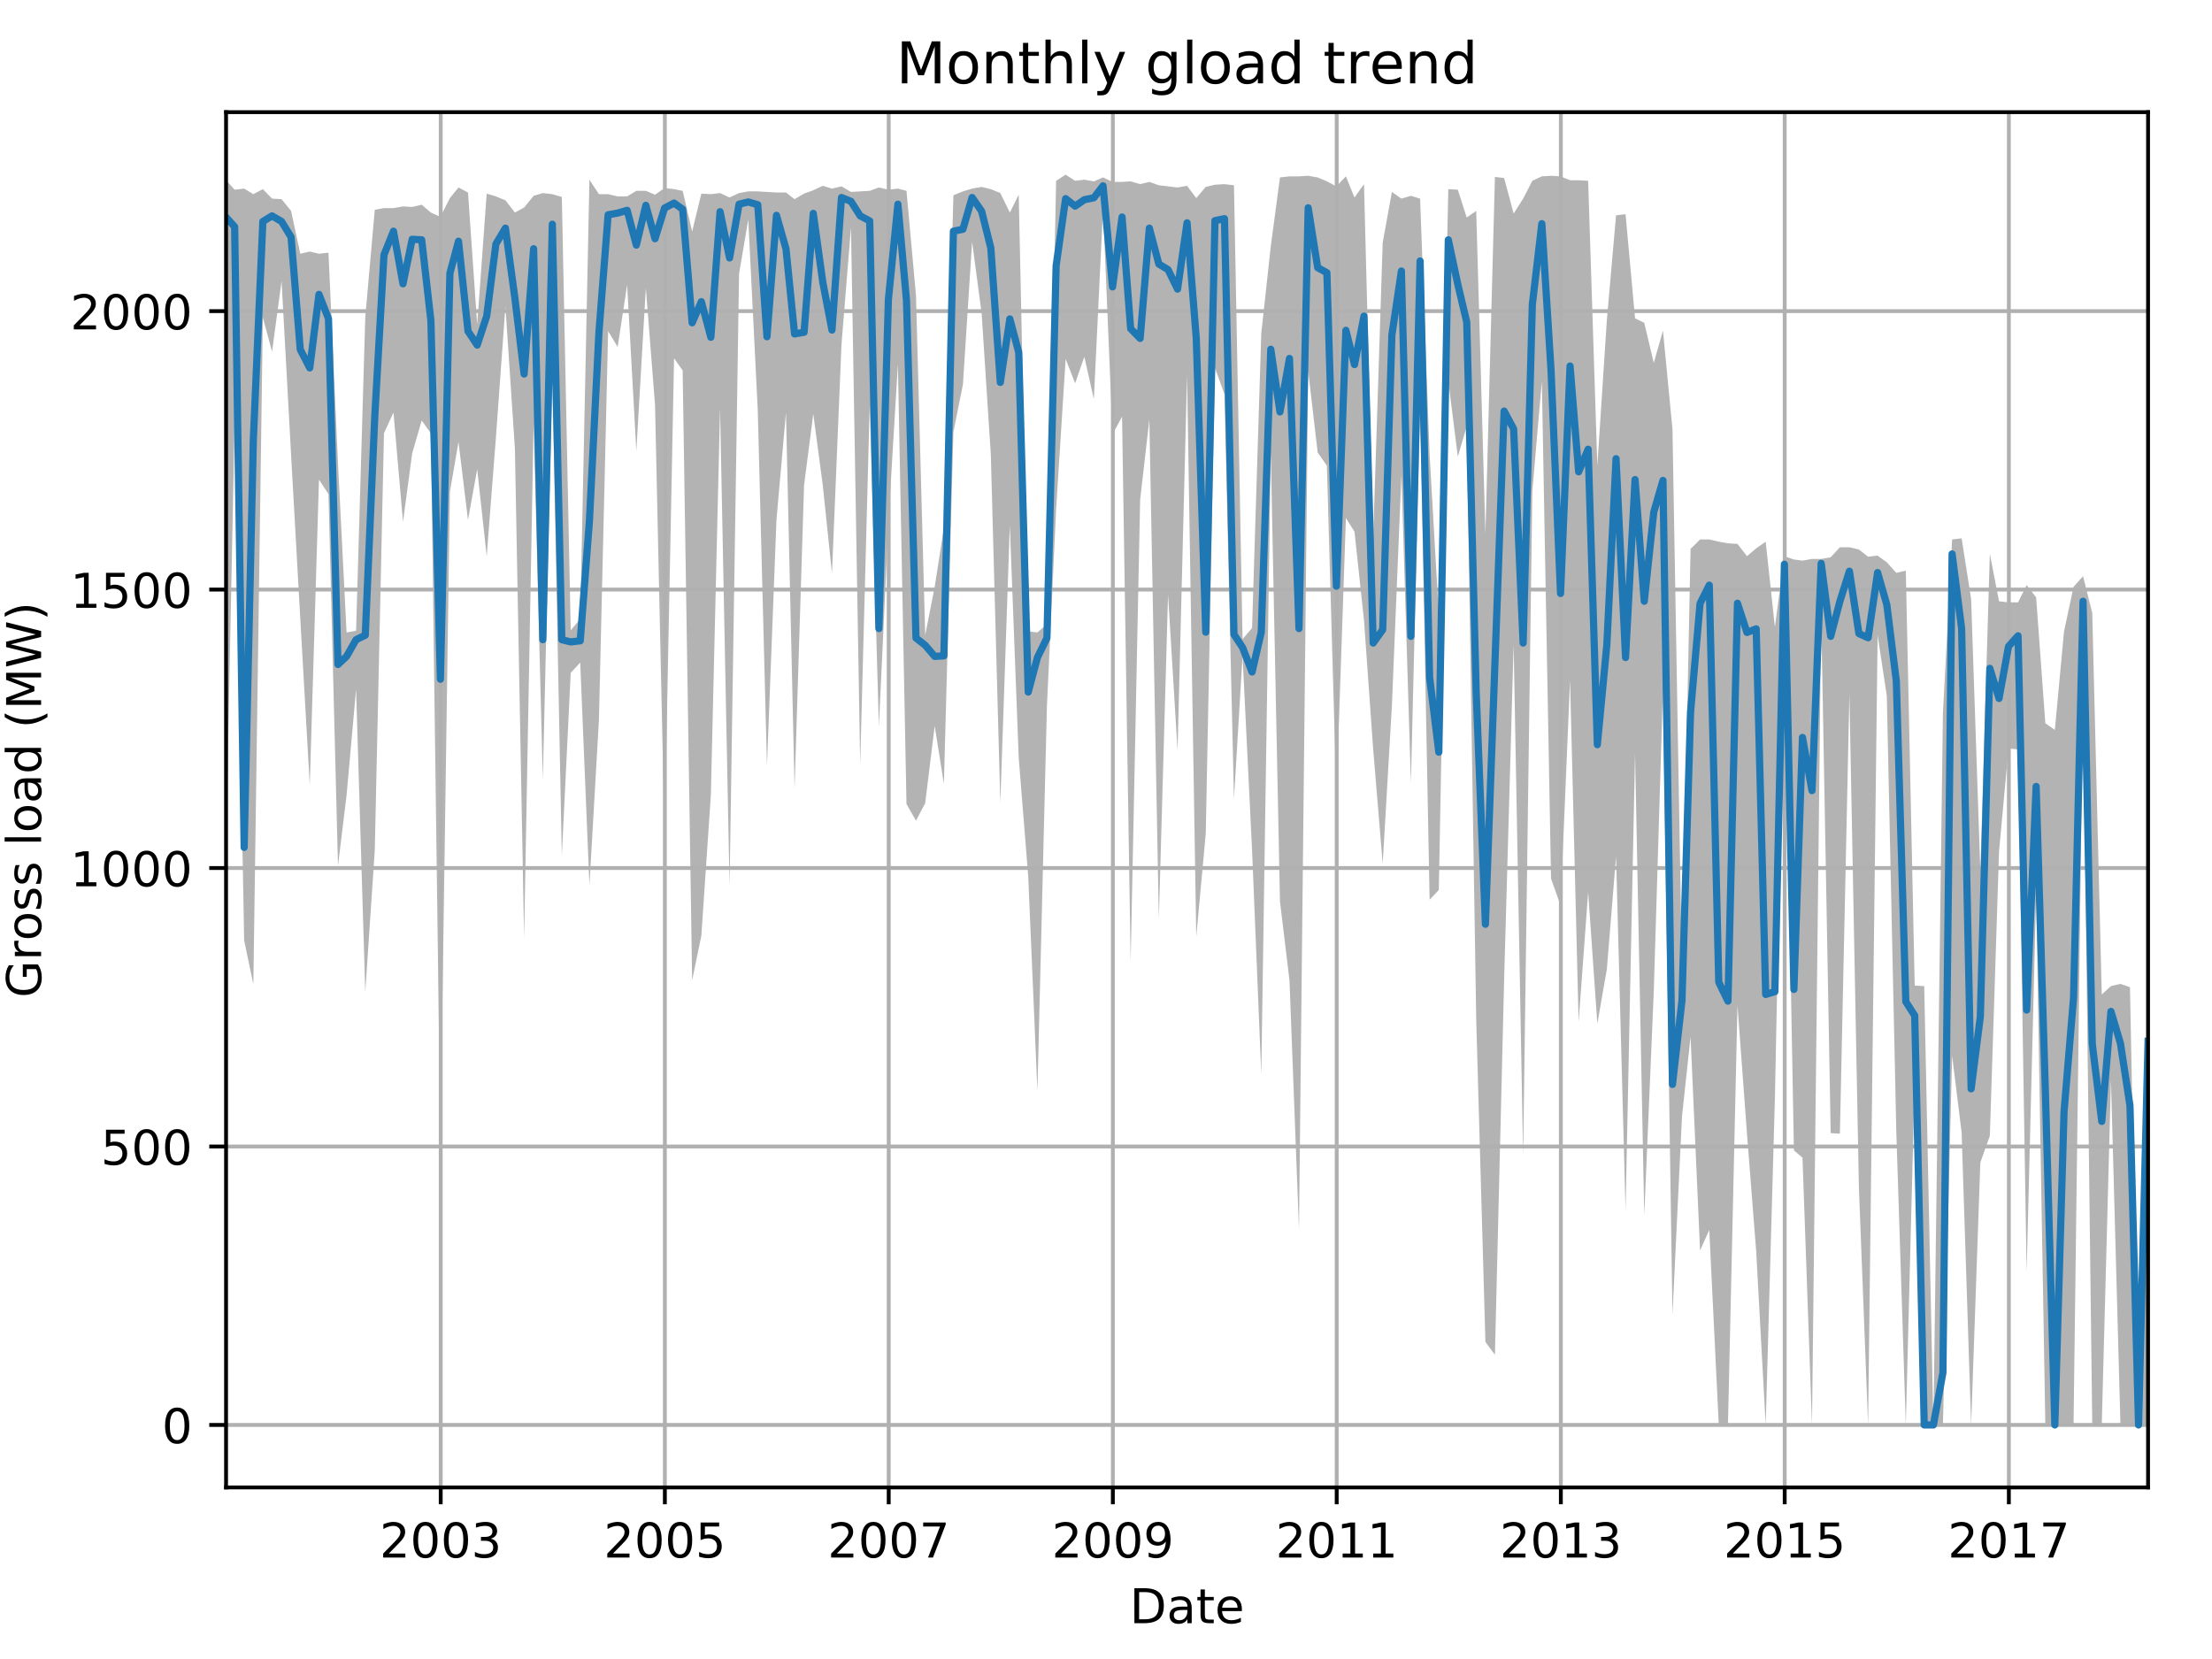 <?xml version="1.0" encoding="utf-8" standalone="no"?>
<!DOCTYPE svg PUBLIC "-//W3C//DTD SVG 1.1//EN"
  "http://www.w3.org/Graphics/SVG/1.1/DTD/svg11.dtd">
<!-- Created with matplotlib (http://matplotlib.org/) -->
<svg height="345.6pt" version="1.1" viewBox="0 0 460.8 345.6" width="460.8pt" xmlns="http://www.w3.org/2000/svg" xmlns:xlink="http://www.w3.org/1999/xlink">
 <defs>
  <style type="text/css">
*{stroke-linecap:butt;stroke-linejoin:round;}
  </style>
 </defs>
 <g id="figure_1">
  <g id="patch_1">
   <path d="M 0 345.6 
L 460.8 345.6 
L 460.8 0 
L 0 0 
z
" style="fill:none;"/>
  </g>
  <g id="axes_1">
   <g id="patch_2">
    <path d="M 47.092 309.863 
L 447.48 309.863 
L 447.48 23.365 
L 47.092 23.365 
z
" style="fill:none;"/>
   </g>
   <g id="PolyCollection_1">
    <path clip-path="url(#p04264930bd)" d="M 47.092 37.548 
L 47.092 176.302 
L 48.881 87.434 
L 50.861 195.908 
L 52.777 205.044 
L 54.758 66.145 
L 56.674 73.251 
L 58.654 58.532 
L 60.634 94.671 
L 62.551 128.808 
L 64.531 163.525 
L 66.447 99.92 
L 68.428 102.922 
L 70.408 180.362 
L 72.196 165.672 
L 74.177 143.571 
L 76.093 206.639 
L 78.073 177.114 
L 79.989 90.248 
L 81.97 85.926 
L 83.95 108.723 
L 85.866 94.439 
L 87.846 87.594 
L 89.763 90.277 
L 91.743 237.818 
L 93.723 102.429 
L 95.512 92.06 
L 97.492 108.317 
L 99.408 97.731 
L 101.389 115.843 
L 103.305 91.161 
L 105.285 63.84 
L 107.265 93.467 
L 109.182 195.386 
L 111.162 88.101 
L 113.078 162.38 
L 115.059 78.429 
L 117.039 178.274 
L 118.891 140.163 
L 120.871 138.017 
L 122.788 184.423 
L 124.768 149.966 
L 126.684 68.973 
L 128.665 72.28 
L 130.645 59.344 
L 132.561 93.96 
L 134.541 59.953 
L 136.458 84.403 
L 138.438 174.344 
L 140.418 74.629 
L 142.207 77.167 
L 144.187 204.203 
L 146.103 194.922 
L 148.083 165.628 
L 150 84.998 
L 151.98 184.655 
L 153.96 57.024 
L 155.877 45.727 
L 157.857 85.462 
L 159.773 159.479 
L 161.753 108.244 
L 163.734 85.926 
L 165.522 164.236 
L 167.502 101.066 
L 169.419 86.216 
L 171.399 101.066 
L 173.315 119.44 
L 175.296 71.772 
L 177.276 47.351 
L 179.192 159.247 
L 181.172 84.476 
L 183.089 151.358 
L 185.069 108.882 
L 187.049 75.818 
L 188.838 167.484 
L 190.818 170.965 
L 192.734 167.31 
L 194.714 151.228 
L 196.631 163.293 
L 198.611 89.972 
L 200.591 80.125 
L 202.508 50.367 
L 204.488 65.217 
L 206.404 94.627 
L 208.384 167.252 
L 210.365 109.419 
L 212.217 157.855 
L 214.197 182.537 
L 216.114 227.246 
L 218.094 147.095 
L 220.01 106.04 
L 221.99 74.789 
L 223.971 79.835 
L 225.887 74.325 
L 227.867 83.142 
L 229.784 43.494 
L 231.764 90.48 
L 233.744 86.796 
L 235.533 200.375 
L 237.513 104.082 
L 239.429 87.42 
L 241.409 191.441 
L 243.326 123.863 
L 245.306 156.347 
L 247.286 78.095 
L 249.202 195.125 
L 251.183 173.633 
L 253.099 76.63 
L 255.079 82.141 
L 257.059 166.44 
L 258.848 136.624 
L 260.828 177.099 
L 262.745 223.795 
L 264.725 94.207 
L 266.641 187.787 
L 268.621 204.189 
L 270.602 256.12 
L 272.518 77.312 
L 274.498 94.265 
L 276.415 97.005 
L 278.395 165.86 
L 280.375 107.925 
L 282.164 110.753 
L 284.144 129.2 
L 286.06 156.1 
L 288.04 179.898 
L 289.957 147.022 
L 291.937 98.963 
L 293.917 163.076 
L 295.833 84.476 
L 297.814 187.424 
L 299.73 185.409 
L 301.71 79.371 
L 303.69 95.135 
L 305.543 88.826 
L 307.523 212.382 
L 309.439 279.555 
L 311.42 282.223 
L 313.336 204.145 
L 315.316 134.203 
L 317.296 240.849 
L 319.213 102.27 
L 321.193 79.4 
L 323.109 183.03 
L 325.09 188.599 
L 327.07 141.715 
L 328.858 212.875 
L 330.839 185.815 
L 332.755 213.252 
L 334.735 201.912 
L 336.652 178.39 
L 338.632 252.175 
L 340.612 156.985 
L 342.528 253.219 
L 344.509 206.581 
L 346.425 143.585 
L 348.405 273.87 
L 350.385 232.627 
L 352.174 215.979 
L 354.154 260.499 
L 356.07 256.236 
L 358.051 296.841 
L 359.967 296.841 
L 361.947 209.409 
L 363.927 236.165 
L 365.844 260.644 
L 367.824 296.841 
L 369.74 228.972 
L 371.721 131.375 
L 373.701 239.646 
L 375.489 241.154 
L 377.47 296.841 
L 379.386 128.112 
L 381.366 236.049 
L 383.283 236.165 
L 385.263 144.571 
L 387.243 247.419 
L 389.159 296.841 
L 391.14 132.332 
L 393.056 144.963 
L 395.036 235.817 
L 397.016 296.841 
L 398.869 225.144 
L 400.849 296.841 
L 402.765 296.841 
L 404.746 296.841 
L 406.662 219.923 
L 408.642 235.933 
L 410.622 296.841 
L 412.539 242.169 
L 414.519 236.629 
L 416.435 177.389 
L 418.415 155.926 
L 420.396 156.115 
L 422.184 264.937 
L 424.165 186.279 
L 426.081 296.841 
L 428.061 296.841 
L 429.977 296.841 
L 431.958 296.841 
L 433.938 142.962 
L 435.854 296.841 
L 437.834 296.841 
L 439.751 225.013 
L 441.731 296.841 
L 443.711 296.841 
L 445.5 296.841 
L 447.48 296.841 
L 447.48 205.189 
L 447.48 205.189 
L 445.5 296.841 
L 443.711 205.653 
L 441.731 204.957 
L 439.751 205.421 
L 437.834 207.161 
L 435.854 127.691 
L 433.938 120.034 
L 431.958 122.239 
L 429.977 131.52 
L 428.061 152.054 
L 426.081 150.662 
L 424.165 124.443 
L 422.184 121.891 
L 420.396 125.487 
L 418.415 125.487 
L 416.435 125.255 
L 414.519 115.394 
L 412.539 181.435 
L 410.622 124.791 
L 408.642 112.145 
L 406.662 112.377 
L 404.746 148.632 
L 402.765 296.841 
L 400.849 205.421 
L 398.869 205.305 
L 397.016 118.874 
L 395.036 119.338 
L 393.056 117.134 
L 391.14 115.742 
L 389.159 115.974 
L 387.243 114.466 
L 385.263 114.002 
L 383.283 114.002 
L 381.366 116.09 
L 379.386 116.438 
L 377.47 116.438 
L 375.489 116.786 
L 373.701 116.554 
L 371.721 115.858 
L 369.74 130.621 
L 367.824 112.841 
L 365.844 114.234 
L 363.927 115.858 
L 361.947 113.305 
L 359.967 113.189 
L 358.051 112.841 
L 356.07 112.377 
L 354.154 112.377 
L 352.174 114.35 
L 350.385 202.173 
L 348.405 89.406 
L 346.425 68.872 
L 344.509 75.601 
L 342.528 67.248 
L 340.612 66.32 
L 338.632 44.625 
L 336.652 44.857 
L 334.735 66.697 
L 332.755 97.005 
L 330.839 37.664 
L 328.858 37.548 
L 327.07 37.548 
L 325.09 36.736 
L 323.109 36.62 
L 321.193 36.736 
L 319.213 37.664 
L 317.296 41.376 
L 315.316 44.494 
L 313.336 37.084 
L 311.42 36.852 
L 309.439 111.217 
L 307.523 43.929 
L 305.543 45.321 
L 303.69 39.52 
L 301.71 39.404 
L 299.73 127.981 
L 297.814 94.758 
L 295.833 41.376 
L 293.917 40.796 
L 291.937 41.376 
L 289.957 39.984 
L 288.04 50.556 
L 286.06 111.812 
L 284.144 38.36 
L 282.164 41.144 
L 280.375 36.736 
L 278.395 38.824 
L 276.415 37.78 
L 274.498 36.968 
L 272.518 36.62 
L 270.602 36.736 
L 268.621 36.736 
L 266.641 36.968 
L 264.725 51.31 
L 262.745 69.452 
L 260.828 130.824 
L 258.848 133.144 
L 257.059 38.592 
L 255.079 38.36 
L 253.099 38.476 
L 251.183 38.94 
L 249.202 41.26 
L 247.286 38.708 
L 245.306 39.056 
L 243.326 38.824 
L 241.409 38.592 
L 239.429 37.896 
L 237.513 38.36 
L 235.533 37.78 
L 233.744 37.896 
L 231.764 37.896 
L 229.784 36.968 
L 227.867 37.78 
L 225.887 37.432 
L 223.971 37.664 
L 221.99 36.388 
L 220.01 37.664 
L 218.094 130.012 
L 216.114 131.752 
L 214.197 131.52 
L 212.217 40.564 
L 210.365 44.277 
L 208.384 40.216 
L 206.404 39.404 
L 204.488 38.94 
L 202.508 39.288 
L 200.591 39.868 
L 198.611 40.68 
L 196.631 109.956 
L 194.714 122.253 
L 192.734 132.332 
L 190.818 61.563 
L 188.838 39.752 
L 187.049 39.288 
L 185.069 39.52 
L 183.089 39.056 
L 181.172 39.752 
L 179.192 39.868 
L 177.276 39.984 
L 175.296 38.824 
L 173.315 39.288 
L 171.399 38.708 
L 169.419 39.636 
L 167.502 40.332 
L 165.522 41.492 
L 163.734 40.1 
L 161.753 40.1 
L 159.773 39.984 
L 157.857 39.868 
L 155.877 39.868 
L 153.96 40.216 
L 151.98 41.144 
L 150 40.216 
L 148.083 40.448 
L 146.103 40.332 
L 144.187 48.221 
L 142.207 39.752 
L 140.418 39.404 
L 138.438 39.172 
L 136.458 40.564 
L 134.541 39.752 
L 132.561 39.752 
L 130.645 40.912 
L 128.665 40.912 
L 126.684 40.448 
L 124.768 40.448 
L 122.788 37.432 
L 120.871 128.967 
L 118.891 131.288 
L 117.039 41.028 
L 115.059 40.448 
L 113.078 40.216 
L 111.162 40.796 
L 109.182 43.233 
L 107.265 44.277 
L 105.285 41.724 
L 103.305 40.912 
L 101.389 40.332 
L 99.408 67.596 
L 97.492 40.1 
L 95.512 39.056 
L 93.723 41.26 
L 91.743 45.176 
L 89.763 44.277 
L 87.846 42.653 
L 85.866 43.117 
L 83.95 43.001 
L 81.97 43.349 
L 79.989 43.349 
L 78.073 43.697 
L 76.093 66.087 
L 74.177 131.404 
L 72.196 131.752 
L 70.408 96.483 
L 68.428 52.63 
L 66.447 52.862 
L 64.531 52.398 
L 62.551 52.862 
L 60.634 43.929 
L 58.654 41.492 
L 56.674 41.376 
L 54.758 39.404 
L 52.777 40.448 
L 50.861 39.288 
L 48.881 39.52 
L 47.092 37.548 
z
" style="fill:#808080;fill-opacity:0.6;"/>
   </g>
   <g id="matplotlib.axis_1">
    <g id="xtick_1">
     <g id="line2d_1">
      <path clip-path="url(#p04264930bd)" d="M 91.807 309.863 
L 91.807 23.365 
" style="fill:none;stroke:#b0b0b0;stroke-linecap:square;stroke-width:0.8;"/>
     </g>
     <g id="line2d_2">
      <defs>
       <path d="M 0 0 
L 0 3.5 
" id="m794b30621d" style="stroke:#000000;stroke-width:0.8;"/>
      </defs>
      <g>
       <use style="stroke:#000000;stroke-width:0.8;" x="91.807" xlink:href="#m794b30621d" y="309.863"/>
      </g>
     </g>
     <g id="text_1">
      <!-- 2003 -->
      <defs>
       <path d="M 19.188 8.297 
L 53.609 8.297 
L 53.609 0 
L 7.328 0 
L 7.328 8.297 
Q 12.938 14.109 22.625 23.891 
Q 32.328 33.688 34.812 36.531 
Q 39.547 41.844 41.422 45.531 
Q 43.312 49.219 43.312 52.781 
Q 43.312 58.594 39.234 62.25 
Q 35.156 65.922 28.609 65.922 
Q 23.969 65.922 18.812 64.312 
Q 13.672 62.703 7.812 59.422 
L 7.812 69.391 
Q 13.766 71.781 18.938 73 
Q 24.125 74.219 28.422 74.219 
Q 39.75 74.219 46.484 68.547 
Q 53.219 62.891 53.219 53.422 
Q 53.219 48.922 51.531 44.891 
Q 49.859 40.875 45.406 35.406 
Q 44.188 33.984 37.641 27.219 
Q 31.109 20.453 19.188 8.297 
z
" id="DejaVuSans-32"/>
       <path d="M 31.781 66.406 
Q 24.172 66.406 20.328 58.906 
Q 16.5 51.422 16.5 36.375 
Q 16.5 21.391 20.328 13.891 
Q 24.172 6.391 31.781 6.391 
Q 39.453 6.391 43.281 13.891 
Q 47.125 21.391 47.125 36.375 
Q 47.125 51.422 43.281 58.906 
Q 39.453 66.406 31.781 66.406 
z
M 31.781 74.219 
Q 44.047 74.219 50.516 64.516 
Q 56.984 54.828 56.984 36.375 
Q 56.984 17.969 50.516 8.266 
Q 44.047 -1.422 31.781 -1.422 
Q 19.531 -1.422 13.062 8.266 
Q 6.594 17.969 6.594 36.375 
Q 6.594 54.828 13.062 64.516 
Q 19.531 74.219 31.781 74.219 
z
" id="DejaVuSans-30"/>
       <path d="M 40.578 39.312 
Q 47.656 37.797 51.625 33 
Q 55.609 28.219 55.609 21.188 
Q 55.609 10.406 48.188 4.484 
Q 40.766 -1.422 27.094 -1.422 
Q 22.516 -1.422 17.656 -0.516 
Q 12.797 0.391 7.625 2.203 
L 7.625 11.719 
Q 11.719 9.328 16.594 8.109 
Q 21.484 6.891 26.812 6.891 
Q 36.078 6.891 40.938 10.547 
Q 45.797 14.203 45.797 21.188 
Q 45.797 27.641 41.281 31.266 
Q 36.766 34.906 28.719 34.906 
L 20.219 34.906 
L 20.219 43.016 
L 29.109 43.016 
Q 36.375 43.016 40.234 45.922 
Q 44.094 48.828 44.094 54.297 
Q 44.094 59.906 40.109 62.906 
Q 36.141 65.922 28.719 65.922 
Q 24.656 65.922 20.016 65.031 
Q 15.375 64.156 9.812 62.312 
L 9.812 71.094 
Q 15.438 72.656 20.344 73.438 
Q 25.25 74.219 29.594 74.219 
Q 40.828 74.219 47.359 69.109 
Q 53.906 64.016 53.906 55.328 
Q 53.906 49.266 50.438 45.094 
Q 46.969 40.922 40.578 39.312 
z
" id="DejaVuSans-33"/>
      </defs>
      <g transform="translate(79.082 324.462)scale(0.1 -0.1)">
       <use xlink:href="#DejaVuSans-32"/>
       <use x="63.623" xlink:href="#DejaVuSans-30"/>
       <use x="127.246" xlink:href="#DejaVuSans-30"/>
       <use x="190.869" xlink:href="#DejaVuSans-33"/>
      </g>
     </g>
    </g>
    <g id="xtick_2">
     <g id="line2d_3">
      <path clip-path="url(#p04264930bd)" d="M 138.502 309.863 
L 138.502 23.365 
" style="fill:none;stroke:#b0b0b0;stroke-linecap:square;stroke-width:0.8;"/>
     </g>
     <g id="line2d_4">
      <g>
       <use style="stroke:#000000;stroke-width:0.8;" x="138.502" xlink:href="#m794b30621d" y="309.863"/>
      </g>
     </g>
     <g id="text_2">
      <!-- 2005 -->
      <defs>
       <path d="M 10.797 72.906 
L 49.516 72.906 
L 49.516 64.594 
L 19.828 64.594 
L 19.828 46.734 
Q 21.969 47.469 24.109 47.828 
Q 26.266 48.188 28.422 48.188 
Q 40.625 48.188 47.75 41.5 
Q 54.891 34.812 54.891 23.391 
Q 54.891 11.625 47.562 5.094 
Q 40.234 -1.422 26.906 -1.422 
Q 22.312 -1.422 17.547 -0.641 
Q 12.797 0.141 7.719 1.703 
L 7.719 11.625 
Q 12.109 9.234 16.797 8.062 
Q 21.484 6.891 26.703 6.891 
Q 35.156 6.891 40.078 11.328 
Q 45.016 15.766 45.016 23.391 
Q 45.016 31 40.078 35.438 
Q 35.156 39.891 26.703 39.891 
Q 22.75 39.891 18.812 39.016 
Q 14.891 38.141 10.797 36.281 
z
" id="DejaVuSans-35"/>
      </defs>
      <g transform="translate(125.777 324.462)scale(0.1 -0.1)">
       <use xlink:href="#DejaVuSans-32"/>
       <use x="63.623" xlink:href="#DejaVuSans-30"/>
       <use x="127.246" xlink:href="#DejaVuSans-30"/>
       <use x="190.869" xlink:href="#DejaVuSans-35"/>
      </g>
     </g>
    </g>
    <g id="xtick_3">
     <g id="line2d_5">
      <path clip-path="url(#p04264930bd)" d="M 185.133 309.863 
L 185.133 23.365 
" style="fill:none;stroke:#b0b0b0;stroke-linecap:square;stroke-width:0.8;"/>
     </g>
     <g id="line2d_6">
      <g>
       <use style="stroke:#000000;stroke-width:0.8;" x="185.133" xlink:href="#m794b30621d" y="309.863"/>
      </g>
     </g>
     <g id="text_3">
      <!-- 2007 -->
      <defs>
       <path d="M 8.203 72.906 
L 55.078 72.906 
L 55.078 68.703 
L 28.609 0 
L 18.312 0 
L 43.219 64.594 
L 8.203 64.594 
z
" id="DejaVuSans-37"/>
      </defs>
      <g transform="translate(172.408 324.462)scale(0.1 -0.1)">
       <use xlink:href="#DejaVuSans-32"/>
       <use x="63.623" xlink:href="#DejaVuSans-30"/>
       <use x="127.246" xlink:href="#DejaVuSans-30"/>
       <use x="190.869" xlink:href="#DejaVuSans-37"/>
      </g>
     </g>
    </g>
    <g id="xtick_4">
     <g id="line2d_7">
      <path clip-path="url(#p04264930bd)" d="M 231.828 309.863 
L 231.828 23.365 
" style="fill:none;stroke:#b0b0b0;stroke-linecap:square;stroke-width:0.8;"/>
     </g>
     <g id="line2d_8">
      <g>
       <use style="stroke:#000000;stroke-width:0.8;" x="231.828" xlink:href="#m794b30621d" y="309.863"/>
      </g>
     </g>
     <g id="text_4">
      <!-- 2009 -->
      <defs>
       <path d="M 10.984 1.516 
L 10.984 10.5 
Q 14.703 8.734 18.5 7.812 
Q 22.312 6.891 25.984 6.891 
Q 35.75 6.891 40.891 13.453 
Q 46.047 20.016 46.781 33.406 
Q 43.953 29.203 39.594 26.953 
Q 35.25 24.703 29.984 24.703 
Q 19.047 24.703 12.672 31.312 
Q 6.297 37.938 6.297 49.422 
Q 6.297 60.641 12.938 67.422 
Q 19.578 74.219 30.609 74.219 
Q 43.266 74.219 49.922 64.516 
Q 56.594 54.828 56.594 36.375 
Q 56.594 19.141 48.406 8.859 
Q 40.234 -1.422 26.422 -1.422 
Q 22.703 -1.422 18.891 -0.688 
Q 15.094 0.047 10.984 1.516 
z
M 30.609 32.422 
Q 37.25 32.422 41.125 36.953 
Q 45.016 41.5 45.016 49.422 
Q 45.016 57.281 41.125 61.844 
Q 37.25 66.406 30.609 66.406 
Q 23.969 66.406 20.094 61.844 
Q 16.219 57.281 16.219 49.422 
Q 16.219 41.5 20.094 36.953 
Q 23.969 32.422 30.609 32.422 
z
" id="DejaVuSans-39"/>
      </defs>
      <g transform="translate(219.103 324.462)scale(0.1 -0.1)">
       <use xlink:href="#DejaVuSans-32"/>
       <use x="63.623" xlink:href="#DejaVuSans-30"/>
       <use x="127.246" xlink:href="#DejaVuSans-30"/>
       <use x="190.869" xlink:href="#DejaVuSans-39"/>
      </g>
     </g>
    </g>
    <g id="xtick_5">
     <g id="line2d_9">
      <path clip-path="url(#p04264930bd)" d="M 278.459 309.863 
L 278.459 23.365 
" style="fill:none;stroke:#b0b0b0;stroke-linecap:square;stroke-width:0.8;"/>
     </g>
     <g id="line2d_10">
      <g>
       <use style="stroke:#000000;stroke-width:0.8;" x="278.459" xlink:href="#m794b30621d" y="309.863"/>
      </g>
     </g>
     <g id="text_5">
      <!-- 2011 -->
      <defs>
       <path d="M 12.406 8.297 
L 28.516 8.297 
L 28.516 63.922 
L 10.984 60.406 
L 10.984 69.391 
L 28.422 72.906 
L 38.281 72.906 
L 38.281 8.297 
L 54.391 8.297 
L 54.391 0 
L 12.406 0 
z
" id="DejaVuSans-31"/>
      </defs>
      <g transform="translate(265.734 324.462)scale(0.1 -0.1)">
       <use xlink:href="#DejaVuSans-32"/>
       <use x="63.623" xlink:href="#DejaVuSans-30"/>
       <use x="127.246" xlink:href="#DejaVuSans-31"/>
       <use x="190.869" xlink:href="#DejaVuSans-31"/>
      </g>
     </g>
    </g>
    <g id="xtick_6">
     <g id="line2d_11">
      <path clip-path="url(#p04264930bd)" d="M 325.153 309.863 
L 325.153 23.365 
" style="fill:none;stroke:#b0b0b0;stroke-linecap:square;stroke-width:0.8;"/>
     </g>
     <g id="line2d_12">
      <g>
       <use style="stroke:#000000;stroke-width:0.8;" x="325.153" xlink:href="#m794b30621d" y="309.863"/>
      </g>
     </g>
     <g id="text_6">
      <!-- 2013 -->
      <g transform="translate(312.428 324.462)scale(0.1 -0.1)">
       <use xlink:href="#DejaVuSans-32"/>
       <use x="63.623" xlink:href="#DejaVuSans-30"/>
       <use x="127.246" xlink:href="#DejaVuSans-31"/>
       <use x="190.869" xlink:href="#DejaVuSans-33"/>
      </g>
     </g>
    </g>
    <g id="xtick_7">
     <g id="line2d_13">
      <path clip-path="url(#p04264930bd)" d="M 371.784 309.863 
L 371.784 23.365 
" style="fill:none;stroke:#b0b0b0;stroke-linecap:square;stroke-width:0.8;"/>
     </g>
     <g id="line2d_14">
      <g>
       <use style="stroke:#000000;stroke-width:0.8;" x="371.784" xlink:href="#m794b30621d" y="309.863"/>
      </g>
     </g>
     <g id="text_7">
      <!-- 2015 -->
      <g transform="translate(359.059 324.462)scale(0.1 -0.1)">
       <use xlink:href="#DejaVuSans-32"/>
       <use x="63.623" xlink:href="#DejaVuSans-30"/>
       <use x="127.246" xlink:href="#DejaVuSans-31"/>
       <use x="190.869" xlink:href="#DejaVuSans-35"/>
      </g>
     </g>
    </g>
    <g id="xtick_8">
     <g id="line2d_15">
      <path clip-path="url(#p04264930bd)" d="M 418.479 309.863 
L 418.479 23.365 
" style="fill:none;stroke:#b0b0b0;stroke-linecap:square;stroke-width:0.8;"/>
     </g>
     <g id="line2d_16">
      <g>
       <use style="stroke:#000000;stroke-width:0.8;" x="418.479" xlink:href="#m794b30621d" y="309.863"/>
      </g>
     </g>
     <g id="text_8">
      <!-- 2017 -->
      <g transform="translate(405.754 324.462)scale(0.1 -0.1)">
       <use xlink:href="#DejaVuSans-32"/>
       <use x="63.623" xlink:href="#DejaVuSans-30"/>
       <use x="127.246" xlink:href="#DejaVuSans-31"/>
       <use x="190.869" xlink:href="#DejaVuSans-37"/>
      </g>
     </g>
    </g>
    <g id="text_9">
     <!-- Date -->
     <defs>
      <path d="M 19.672 64.797 
L 19.672 8.109 
L 31.594 8.109 
Q 46.688 8.109 53.688 14.938 
Q 60.688 21.781 60.688 36.531 
Q 60.688 51.172 53.688 57.984 
Q 46.688 64.797 31.594 64.797 
z
M 9.812 72.906 
L 30.078 72.906 
Q 51.266 72.906 61.172 64.094 
Q 71.094 55.281 71.094 36.531 
Q 71.094 17.672 61.125 8.828 
Q 51.172 0 30.078 0 
L 9.812 0 
z
" id="DejaVuSans-44"/>
      <path d="M 34.281 27.484 
Q 23.391 27.484 19.188 25 
Q 14.984 22.516 14.984 16.5 
Q 14.984 11.719 18.141 8.906 
Q 21.297 6.109 26.703 6.109 
Q 34.188 6.109 38.703 11.406 
Q 43.219 16.703 43.219 25.484 
L 43.219 27.484 
z
M 52.203 31.203 
L 52.203 0 
L 43.219 0 
L 43.219 8.297 
Q 40.141 3.328 35.547 0.953 
Q 30.953 -1.422 24.312 -1.422 
Q 15.922 -1.422 10.953 3.297 
Q 6 8.016 6 15.922 
Q 6 25.141 12.172 29.828 
Q 18.359 34.516 30.609 34.516 
L 43.219 34.516 
L 43.219 35.406 
Q 43.219 41.609 39.141 45 
Q 35.062 48.391 27.688 48.391 
Q 23 48.391 18.547 47.266 
Q 14.109 46.141 10.016 43.891 
L 10.016 52.203 
Q 14.938 54.109 19.578 55.047 
Q 24.219 56 28.609 56 
Q 40.484 56 46.344 49.844 
Q 52.203 43.703 52.203 31.203 
z
" id="DejaVuSans-61"/>
      <path d="M 18.312 70.219 
L 18.312 54.688 
L 36.812 54.688 
L 36.812 47.703 
L 18.312 47.703 
L 18.312 18.016 
Q 18.312 11.328 20.141 9.422 
Q 21.969 7.516 27.594 7.516 
L 36.812 7.516 
L 36.812 0 
L 27.594 0 
Q 17.188 0 13.234 3.875 
Q 9.281 7.766 9.281 18.016 
L 9.281 47.703 
L 2.688 47.703 
L 2.688 54.688 
L 9.281 54.688 
L 9.281 70.219 
z
" id="DejaVuSans-74"/>
      <path d="M 56.203 29.594 
L 56.203 25.203 
L 14.891 25.203 
Q 15.484 15.922 20.484 11.062 
Q 25.484 6.203 34.422 6.203 
Q 39.594 6.203 44.453 7.469 
Q 49.312 8.734 54.109 11.281 
L 54.109 2.781 
Q 49.266 0.734 44.188 -0.344 
Q 39.109 -1.422 33.891 -1.422 
Q 20.797 -1.422 13.156 6.188 
Q 5.516 13.812 5.516 26.812 
Q 5.516 40.234 12.766 48.109 
Q 20.016 56 32.328 56 
Q 43.359 56 49.781 48.891 
Q 56.203 41.797 56.203 29.594 
z
M 47.219 32.234 
Q 47.125 39.594 43.094 43.984 
Q 39.062 48.391 32.422 48.391 
Q 24.906 48.391 20.391 44.141 
Q 15.875 39.891 15.188 32.172 
z
" id="DejaVuSans-65"/>
     </defs>
     <g transform="translate(235.335 338.14)scale(0.1 -0.1)">
      <use xlink:href="#DejaVuSans-44"/>
      <use x="77.002" xlink:href="#DejaVuSans-61"/>
      <use x="138.281" xlink:href="#DejaVuSans-74"/>
      <use x="177.49" xlink:href="#DejaVuSans-65"/>
     </g>
    </g>
   </g>
   <g id="matplotlib.axis_2">
    <g id="ytick_1">
     <g id="line2d_17">
      <path clip-path="url(#p04264930bd)" d="M 47.092 296.841 
L 447.48 296.841 
" style="fill:none;stroke:#b0b0b0;stroke-linecap:square;stroke-width:0.8;"/>
     </g>
     <g id="line2d_18">
      <defs>
       <path d="M 0 0 
L -3.5 0 
" id="mfe7fb383ff" style="stroke:#000000;stroke-width:0.8;"/>
      </defs>
      <g>
       <use style="stroke:#000000;stroke-width:0.8;" x="47.092" xlink:href="#mfe7fb383ff" y="296.841"/>
      </g>
     </g>
     <g id="text_10">
      <!-- 0 -->
      <g transform="translate(33.73 300.64)scale(0.1 -0.1)">
       <use xlink:href="#DejaVuSans-30"/>
      </g>
     </g>
    </g>
    <g id="ytick_2">
     <g id="line2d_19">
      <path clip-path="url(#p04264930bd)" d="M 47.092 238.833 
L 447.48 238.833 
" style="fill:none;stroke:#b0b0b0;stroke-linecap:square;stroke-width:0.8;"/>
     </g>
     <g id="line2d_20">
      <g>
       <use style="stroke:#000000;stroke-width:0.8;" x="47.092" xlink:href="#mfe7fb383ff" y="238.833"/>
      </g>
     </g>
     <g id="text_11">
      <!-- 500 -->
      <g transform="translate(21.005 242.633)scale(0.1 -0.1)">
       <use xlink:href="#DejaVuSans-35"/>
       <use x="63.623" xlink:href="#DejaVuSans-30"/>
       <use x="127.246" xlink:href="#DejaVuSans-30"/>
      </g>
     </g>
    </g>
    <g id="ytick_3">
     <g id="line2d_21">
      <path clip-path="url(#p04264930bd)" d="M 47.092 180.826 
L 447.48 180.826 
" style="fill:none;stroke:#b0b0b0;stroke-linecap:square;stroke-width:0.8;"/>
     </g>
     <g id="line2d_22">
      <g>
       <use style="stroke:#000000;stroke-width:0.8;" x="47.092" xlink:href="#mfe7fb383ff" y="180.826"/>
      </g>
     </g>
     <g id="text_12">
      <!-- 1000 -->
      <g transform="translate(14.642 184.625)scale(0.1 -0.1)">
       <use xlink:href="#DejaVuSans-31"/>
       <use x="63.623" xlink:href="#DejaVuSans-30"/>
       <use x="127.246" xlink:href="#DejaVuSans-30"/>
       <use x="190.869" xlink:href="#DejaVuSans-30"/>
      </g>
     </g>
    </g>
    <g id="ytick_4">
     <g id="line2d_23">
      <path clip-path="url(#p04264930bd)" d="M 47.092 122.819 
L 447.48 122.819 
" style="fill:none;stroke:#b0b0b0;stroke-linecap:square;stroke-width:0.8;"/>
     </g>
     <g id="line2d_24">
      <g>
       <use style="stroke:#000000;stroke-width:0.8;" x="47.092" xlink:href="#mfe7fb383ff" y="122.819"/>
      </g>
     </g>
     <g id="text_13">
      <!-- 1500 -->
      <g transform="translate(14.642 126.618)scale(0.1 -0.1)">
       <use xlink:href="#DejaVuSans-31"/>
       <use x="63.623" xlink:href="#DejaVuSans-35"/>
       <use x="127.246" xlink:href="#DejaVuSans-30"/>
       <use x="190.869" xlink:href="#DejaVuSans-30"/>
      </g>
     </g>
    </g>
    <g id="ytick_5">
     <g id="line2d_25">
      <path clip-path="url(#p04264930bd)" d="M 47.092 64.811 
L 447.48 64.811 
" style="fill:none;stroke:#b0b0b0;stroke-linecap:square;stroke-width:0.8;"/>
     </g>
     <g id="line2d_26">
      <g>
       <use style="stroke:#000000;stroke-width:0.8;" x="47.092" xlink:href="#mfe7fb383ff" y="64.811"/>
      </g>
     </g>
     <g id="text_14">
      <!-- 2000 -->
      <g transform="translate(14.642 68.611)scale(0.1 -0.1)">
       <use xlink:href="#DejaVuSans-32"/>
       <use x="63.623" xlink:href="#DejaVuSans-30"/>
       <use x="127.246" xlink:href="#DejaVuSans-30"/>
       <use x="190.869" xlink:href="#DejaVuSans-30"/>
      </g>
     </g>
    </g>
    <g id="text_15">
     <!-- Gross load (MW) -->
     <defs>
      <path d="M 59.516 10.406 
L 59.516 29.984 
L 43.406 29.984 
L 43.406 38.094 
L 69.281 38.094 
L 69.281 6.781 
Q 63.578 2.734 56.688 0.656 
Q 49.812 -1.422 42 -1.422 
Q 24.906 -1.422 15.25 8.562 
Q 5.609 18.562 5.609 36.375 
Q 5.609 54.25 15.25 64.234 
Q 24.906 74.219 42 74.219 
Q 49.125 74.219 55.547 72.453 
Q 61.969 70.703 67.391 67.281 
L 67.391 56.781 
Q 61.922 61.422 55.766 63.766 
Q 49.609 66.109 42.828 66.109 
Q 29.438 66.109 22.719 58.641 
Q 16.016 51.172 16.016 36.375 
Q 16.016 21.625 22.719 14.156 
Q 29.438 6.688 42.828 6.688 
Q 48.047 6.688 52.141 7.594 
Q 56.25 8.5 59.516 10.406 
z
" id="DejaVuSans-47"/>
      <path d="M 41.109 46.297 
Q 39.594 47.172 37.812 47.578 
Q 36.031 48 33.891 48 
Q 26.266 48 22.188 43.047 
Q 18.109 38.094 18.109 28.812 
L 18.109 0 
L 9.078 0 
L 9.078 54.688 
L 18.109 54.688 
L 18.109 46.188 
Q 20.953 51.172 25.484 53.578 
Q 30.031 56 36.531 56 
Q 37.453 56 38.578 55.875 
Q 39.703 55.766 41.062 55.516 
z
" id="DejaVuSans-72"/>
      <path d="M 30.609 48.391 
Q 23.391 48.391 19.188 42.75 
Q 14.984 37.109 14.984 27.297 
Q 14.984 17.484 19.156 11.844 
Q 23.344 6.203 30.609 6.203 
Q 37.797 6.203 41.984 11.859 
Q 46.188 17.531 46.188 27.297 
Q 46.188 37.016 41.984 42.703 
Q 37.797 48.391 30.609 48.391 
z
M 30.609 56 
Q 42.328 56 49.016 48.375 
Q 55.719 40.766 55.719 27.297 
Q 55.719 13.875 49.016 6.219 
Q 42.328 -1.422 30.609 -1.422 
Q 18.844 -1.422 12.172 6.219 
Q 5.516 13.875 5.516 27.297 
Q 5.516 40.766 12.172 48.375 
Q 18.844 56 30.609 56 
z
" id="DejaVuSans-6f"/>
      <path d="M 44.281 53.078 
L 44.281 44.578 
Q 40.484 46.531 36.375 47.5 
Q 32.281 48.484 27.875 48.484 
Q 21.188 48.484 17.844 46.438 
Q 14.5 44.391 14.5 40.281 
Q 14.5 37.156 16.891 35.375 
Q 19.281 33.594 26.516 31.984 
L 29.594 31.297 
Q 39.156 29.25 43.188 25.516 
Q 47.219 21.781 47.219 15.094 
Q 47.219 7.469 41.188 3.016 
Q 35.156 -1.422 24.609 -1.422 
Q 20.219 -1.422 15.453 -0.562 
Q 10.688 0.297 5.422 2 
L 5.422 11.281 
Q 10.406 8.688 15.234 7.391 
Q 20.062 6.109 24.812 6.109 
Q 31.156 6.109 34.562 8.281 
Q 37.984 10.453 37.984 14.406 
Q 37.984 18.062 35.516 20.016 
Q 33.062 21.969 24.703 23.781 
L 21.578 24.516 
Q 13.234 26.266 9.516 29.906 
Q 5.812 33.547 5.812 39.891 
Q 5.812 47.609 11.281 51.797 
Q 16.75 56 26.812 56 
Q 31.781 56 36.172 55.266 
Q 40.578 54.547 44.281 53.078 
z
" id="DejaVuSans-73"/>
      <path id="DejaVuSans-20"/>
      <path d="M 9.422 75.984 
L 18.406 75.984 
L 18.406 0 
L 9.422 0 
z
" id="DejaVuSans-6c"/>
      <path d="M 45.406 46.391 
L 45.406 75.984 
L 54.391 75.984 
L 54.391 0 
L 45.406 0 
L 45.406 8.203 
Q 42.578 3.328 38.25 0.953 
Q 33.938 -1.422 27.875 -1.422 
Q 17.969 -1.422 11.734 6.484 
Q 5.516 14.406 5.516 27.297 
Q 5.516 40.188 11.734 48.094 
Q 17.969 56 27.875 56 
Q 33.938 56 38.25 53.625 
Q 42.578 51.266 45.406 46.391 
z
M 14.797 27.297 
Q 14.797 17.391 18.875 11.75 
Q 22.953 6.109 30.078 6.109 
Q 37.203 6.109 41.297 11.75 
Q 45.406 17.391 45.406 27.297 
Q 45.406 37.203 41.297 42.844 
Q 37.203 48.484 30.078 48.484 
Q 22.953 48.484 18.875 42.844 
Q 14.797 37.203 14.797 27.297 
z
" id="DejaVuSans-64"/>
      <path d="M 31 75.875 
Q 24.469 64.656 21.281 53.656 
Q 18.109 42.672 18.109 31.391 
Q 18.109 20.125 21.312 9.062 
Q 24.516 -2 31 -13.188 
L 23.188 -13.188 
Q 15.875 -1.703 12.234 9.375 
Q 8.594 20.453 8.594 31.391 
Q 8.594 42.281 12.203 53.312 
Q 15.828 64.359 23.188 75.875 
z
" id="DejaVuSans-28"/>
      <path d="M 9.812 72.906 
L 24.516 72.906 
L 43.109 23.297 
L 61.812 72.906 
L 76.516 72.906 
L 76.516 0 
L 66.891 0 
L 66.891 64.016 
L 48.094 14.016 
L 38.188 14.016 
L 19.391 64.016 
L 19.391 0 
L 9.812 0 
z
" id="DejaVuSans-4d"/>
      <path d="M 3.328 72.906 
L 13.281 72.906 
L 28.609 11.281 
L 43.891 72.906 
L 54.984 72.906 
L 70.312 11.281 
L 85.594 72.906 
L 95.609 72.906 
L 77.297 0 
L 64.891 0 
L 49.516 63.281 
L 33.984 0 
L 21.578 0 
z
" id="DejaVuSans-57"/>
      <path d="M 8.016 75.875 
L 15.828 75.875 
Q 23.141 64.359 26.781 53.312 
Q 30.422 42.281 30.422 31.391 
Q 30.422 20.453 26.781 9.375 
Q 23.141 -1.703 15.828 -13.188 
L 8.016 -13.188 
Q 14.5 -2 17.703 9.062 
Q 20.906 20.125 20.906 31.391 
Q 20.906 42.672 17.703 53.656 
Q 14.5 64.656 8.016 75.875 
z
" id="DejaVuSans-29"/>
     </defs>
     <g transform="translate(8.563 207.835)rotate(-90)scale(0.1 -0.1)">
      <use xlink:href="#DejaVuSans-47"/>
      <use x="77.49" xlink:href="#DejaVuSans-72"/>
      <use x="118.572" xlink:href="#DejaVuSans-6f"/>
      <use x="179.754" xlink:href="#DejaVuSans-73"/>
      <use x="231.854" xlink:href="#DejaVuSans-73"/>
      <use x="283.953" xlink:href="#DejaVuSans-20"/>
      <use x="315.74" xlink:href="#DejaVuSans-6c"/>
      <use x="343.523" xlink:href="#DejaVuSans-6f"/>
      <use x="404.705" xlink:href="#DejaVuSans-61"/>
      <use x="465.984" xlink:href="#DejaVuSans-64"/>
      <use x="529.461" xlink:href="#DejaVuSans-20"/>
      <use x="561.248" xlink:href="#DejaVuSans-28"/>
      <use x="600.262" xlink:href="#DejaVuSans-4d"/>
      <use x="686.541" xlink:href="#DejaVuSans-57"/>
      <use x="785.418" xlink:href="#DejaVuSans-29"/>
     </g>
    </g>
   </g>
   <g id="line2d_27">
    <path clip-path="url(#p04264930bd)" d="M 47.092 45.263 
L 48.881 47.235 
L 50.861 176.534 
L 52.777 91.495 
L 54.758 46.133 
L 56.674 44.973 
L 58.654 46.133 
L 60.634 49.381 
L 62.551 72.816 
L 64.531 76.645 
L 66.447 61.331 
L 68.428 66.378 
L 70.408 138.423 
L 72.196 136.74 
L 74.177 133.26 
L 76.093 132.332 
L 78.073 86.738 
L 79.989 53.094 
L 81.97 48.163 
L 83.95 59.127 
L 85.866 49.845 
L 87.846 49.961 
L 89.763 66.784 
L 91.743 141.497 
L 93.723 56.922 
L 95.512 50.251 
L 97.492 68.988 
L 99.408 71.888 
L 101.389 65.855 
L 103.305 50.832 
L 105.285 47.525 
L 107.265 62.143 
L 109.182 77.921 
L 111.162 51.818 
L 113.078 133.26 
L 115.059 46.713 
L 117.039 133.26 
L 118.891 133.724 
L 120.871 133.492 
L 122.788 108.549 
L 124.768 69.22 
L 126.684 44.741 
L 128.665 44.393 
L 130.645 43.813 
L 132.561 51.064 
L 134.541 42.769 
L 136.458 49.729 
L 138.438 43.349 
L 140.418 42.304 
L 142.207 43.581 
L 144.187 67.248 
L 146.103 62.839 
L 148.083 70.264 
L 150 44.103 
L 151.98 53.732 
L 153.96 42.536 
L 155.877 42.072 
L 157.857 42.653 
L 159.773 70.148 
L 161.753 44.857 
L 163.734 51.818 
L 165.522 69.568 
L 167.502 69.22 
L 169.419 44.451 
L 171.399 58.779 
L 173.315 68.756 
L 175.296 41.144 
L 177.276 41.956 
L 179.192 44.973 
L 181.172 46.017 
L 183.089 130.94 
L 185.069 62.375 
L 187.049 42.536 
L 188.838 62.607 
L 190.818 132.912 
L 192.734 134.42 
L 194.714 136.74 
L 196.631 136.624 
L 198.611 48.163 
L 200.591 47.757 
L 202.508 41.144 
L 204.488 43.987 
L 206.404 51.644 
L 208.384 79.661 
L 210.365 66.436 
L 212.217 73.396 
L 214.197 144.165 
L 216.114 136.973 
L 218.094 132.912 
L 220.01 55.356 
L 221.99 41.376 
L 223.971 42.943 
L 225.887 41.608 
L 227.867 41.202 
L 229.784 38.708 
L 231.764 59.765 
L 233.744 45.205 
L 235.533 68.466 
L 237.513 70.496 
L 239.429 47.525 
L 241.409 55.008 
L 243.326 56.168 
L 245.306 60.229 
L 247.286 46.423 
L 249.202 70.438 
L 251.183 131.694 
L 253.099 45.959 
L 255.079 45.553 
L 257.059 132.158 
L 258.848 134.884 
L 260.828 139.989 
L 262.745 131.694 
L 264.725 72.758 
L 266.641 85.81 
L 268.621 74.673 
L 270.602 130.94 
L 272.518 43.291 
L 274.498 55.762 
L 276.415 56.806 
L 278.395 122.123 
L 280.375 68.814 
L 282.164 75.949 
L 284.144 65.855 
L 286.06 133.956 
L 288.04 131.172 
L 289.957 69.8 
L 291.937 56.458 
L 293.917 132.564 
L 295.833 54.37 
L 297.814 141.091 
L 299.73 156.695 
L 301.71 49.961 
L 303.69 59.243 
L 305.543 67.074 
L 307.523 144.339 
L 309.439 192.544 
L 313.336 85.636 
L 315.316 89.348 
L 317.296 133.956 
L 319.213 63.419 
L 321.193 46.597 
L 323.109 77.109 
L 325.09 123.631 
L 327.07 76.239 
L 328.858 98.282 
L 330.839 93.583 
L 332.755 155.129 
L 334.735 134.304 
L 336.652 95.555 
L 338.632 136.973 
L 340.612 99.906 
L 342.528 125.255 
L 344.509 106.693 
L 346.425 100.08 
L 348.405 225.898 
L 350.385 208.438 
L 352.174 148.342 
L 354.154 125.719 
L 356.07 121.891 
L 358.051 204.609 
L 359.967 208.554 
L 361.947 125.661 
L 363.927 131.752 
L 365.844 130.998 
L 367.824 207.161 
L 369.74 206.581 
L 371.721 117.54 
L 373.701 206.117 
L 375.489 153.621 
L 377.47 164.7 
L 379.386 117.366 
L 381.366 132.564 
L 383.283 125.255 
L 385.263 118.99 
L 387.243 131.984 
L 389.159 132.854 
L 391.14 119.28 
L 393.056 125.951 
L 395.036 141.845 
L 397.016 208.67 
L 398.869 211.57 
L 400.849 296.841 
L 402.765 296.841 
L 404.746 285.935 
L 406.662 115.394 
L 408.642 130.94 
L 410.622 226.826 
L 412.539 211.802 
L 414.519 139.235 
L 416.435 145.5 
L 418.415 134.652 
L 420.396 132.448 
L 422.184 210.41 
L 424.165 163.83 
L 426.081 227.174 
L 428.061 296.841 
L 429.977 231.583 
L 431.958 207.858 
L 433.938 125.255 
L 435.854 217.429 
L 437.834 233.613 
L 439.751 210.7 
L 441.731 217.371 
L 443.711 230.306 
L 445.5 296.841 
L 447.48 216.907 
L 447.48 216.907 
" style="fill:none;stroke:#1f77b4;stroke-linecap:square;stroke-width:1.5;"/>
   </g>
   <g id="patch_3">
    <path d="M 47.092 309.863 
L 47.092 23.365 
" style="fill:none;stroke:#000000;stroke-linecap:square;stroke-linejoin:miter;stroke-width:0.8;"/>
   </g>
   <g id="patch_4">
    <path d="M 447.48 309.863 
L 447.48 23.365 
" style="fill:none;stroke:#000000;stroke-linecap:square;stroke-linejoin:miter;stroke-width:0.8;"/>
   </g>
   <g id="patch_5">
    <path d="M 47.092 309.863 
L 447.48 309.863 
" style="fill:none;stroke:#000000;stroke-linecap:square;stroke-linejoin:miter;stroke-width:0.8;"/>
   </g>
   <g id="patch_6">
    <path d="M 47.092 23.365 
L 447.48 23.365 
" style="fill:none;stroke:#000000;stroke-linecap:square;stroke-linejoin:miter;stroke-width:0.8;"/>
   </g>
   <g id="text_16">
    <!-- Monthly gload trend -->
    <defs>
     <path d="M 54.891 33.016 
L 54.891 0 
L 45.906 0 
L 45.906 32.719 
Q 45.906 40.484 42.875 44.328 
Q 39.844 48.188 33.797 48.188 
Q 26.516 48.188 22.312 43.547 
Q 18.109 38.922 18.109 30.906 
L 18.109 0 
L 9.078 0 
L 9.078 54.688 
L 18.109 54.688 
L 18.109 46.188 
Q 21.344 51.125 25.703 53.562 
Q 30.078 56 35.797 56 
Q 45.219 56 50.047 50.172 
Q 54.891 44.344 54.891 33.016 
z
" id="DejaVuSans-6e"/>
     <path d="M 54.891 33.016 
L 54.891 0 
L 45.906 0 
L 45.906 32.719 
Q 45.906 40.484 42.875 44.328 
Q 39.844 48.188 33.797 48.188 
Q 26.516 48.188 22.312 43.547 
Q 18.109 38.922 18.109 30.906 
L 18.109 0 
L 9.078 0 
L 9.078 75.984 
L 18.109 75.984 
L 18.109 46.188 
Q 21.344 51.125 25.703 53.562 
Q 30.078 56 35.797 56 
Q 45.219 56 50.047 50.172 
Q 54.891 44.344 54.891 33.016 
z
" id="DejaVuSans-68"/>
     <path d="M 32.172 -5.078 
Q 28.375 -14.844 24.75 -17.812 
Q 21.141 -20.797 15.094 -20.797 
L 7.906 -20.797 
L 7.906 -13.281 
L 13.188 -13.281 
Q 16.891 -13.281 18.938 -11.516 
Q 21 -9.766 23.484 -3.219 
L 25.094 0.875 
L 2.984 54.688 
L 12.5 54.688 
L 29.594 11.922 
L 46.688 54.688 
L 56.203 54.688 
z
" id="DejaVuSans-79"/>
     <path d="M 45.406 27.984 
Q 45.406 37.75 41.375 43.109 
Q 37.359 48.484 30.078 48.484 
Q 22.859 48.484 18.828 43.109 
Q 14.797 37.75 14.797 27.984 
Q 14.797 18.266 18.828 12.891 
Q 22.859 7.516 30.078 7.516 
Q 37.359 7.516 41.375 12.891 
Q 45.406 18.266 45.406 27.984 
z
M 54.391 6.781 
Q 54.391 -7.172 48.188 -13.984 
Q 42 -20.797 29.203 -20.797 
Q 24.469 -20.797 20.266 -20.094 
Q 16.062 -19.391 12.109 -17.922 
L 12.109 -9.188 
Q 16.062 -11.328 19.922 -12.344 
Q 23.781 -13.375 27.781 -13.375 
Q 36.625 -13.375 41.016 -8.766 
Q 45.406 -4.156 45.406 5.172 
L 45.406 9.625 
Q 42.625 4.781 38.281 2.391 
Q 33.938 0 27.875 0 
Q 17.828 0 11.672 7.656 
Q 5.516 15.328 5.516 27.984 
Q 5.516 40.672 11.672 48.328 
Q 17.828 56 27.875 56 
Q 33.938 56 38.281 53.609 
Q 42.625 51.219 45.406 46.391 
L 45.406 54.688 
L 54.391 54.688 
z
" id="DejaVuSans-67"/>
    </defs>
    <g transform="translate(186.696 17.365)scale(0.12 -0.12)">
     <use xlink:href="#DejaVuSans-4d"/>
     <use x="86.279" xlink:href="#DejaVuSans-6f"/>
     <use x="147.461" xlink:href="#DejaVuSans-6e"/>
     <use x="210.84" xlink:href="#DejaVuSans-74"/>
     <use x="250.049" xlink:href="#DejaVuSans-68"/>
     <use x="313.428" xlink:href="#DejaVuSans-6c"/>
     <use x="341.211" xlink:href="#DejaVuSans-79"/>
     <use x="400.391" xlink:href="#DejaVuSans-20"/>
     <use x="432.178" xlink:href="#DejaVuSans-67"/>
     <use x="495.654" xlink:href="#DejaVuSans-6c"/>
     <use x="523.438" xlink:href="#DejaVuSans-6f"/>
     <use x="584.619" xlink:href="#DejaVuSans-61"/>
     <use x="645.898" xlink:href="#DejaVuSans-64"/>
     <use x="709.375" xlink:href="#DejaVuSans-20"/>
     <use x="741.162" xlink:href="#DejaVuSans-74"/>
     <use x="780.371" xlink:href="#DejaVuSans-72"/>
     <use x="821.453" xlink:href="#DejaVuSans-65"/>
     <use x="882.977" xlink:href="#DejaVuSans-6e"/>
     <use x="946.355" xlink:href="#DejaVuSans-64"/>
    </g>
   </g>
  </g>
 </g>
 <defs>
  <clipPath id="p04264930bd">
   <rect height="286.498" width="400.388" x="47.092" y="23.365"/>
  </clipPath>
 </defs>
</svg>
